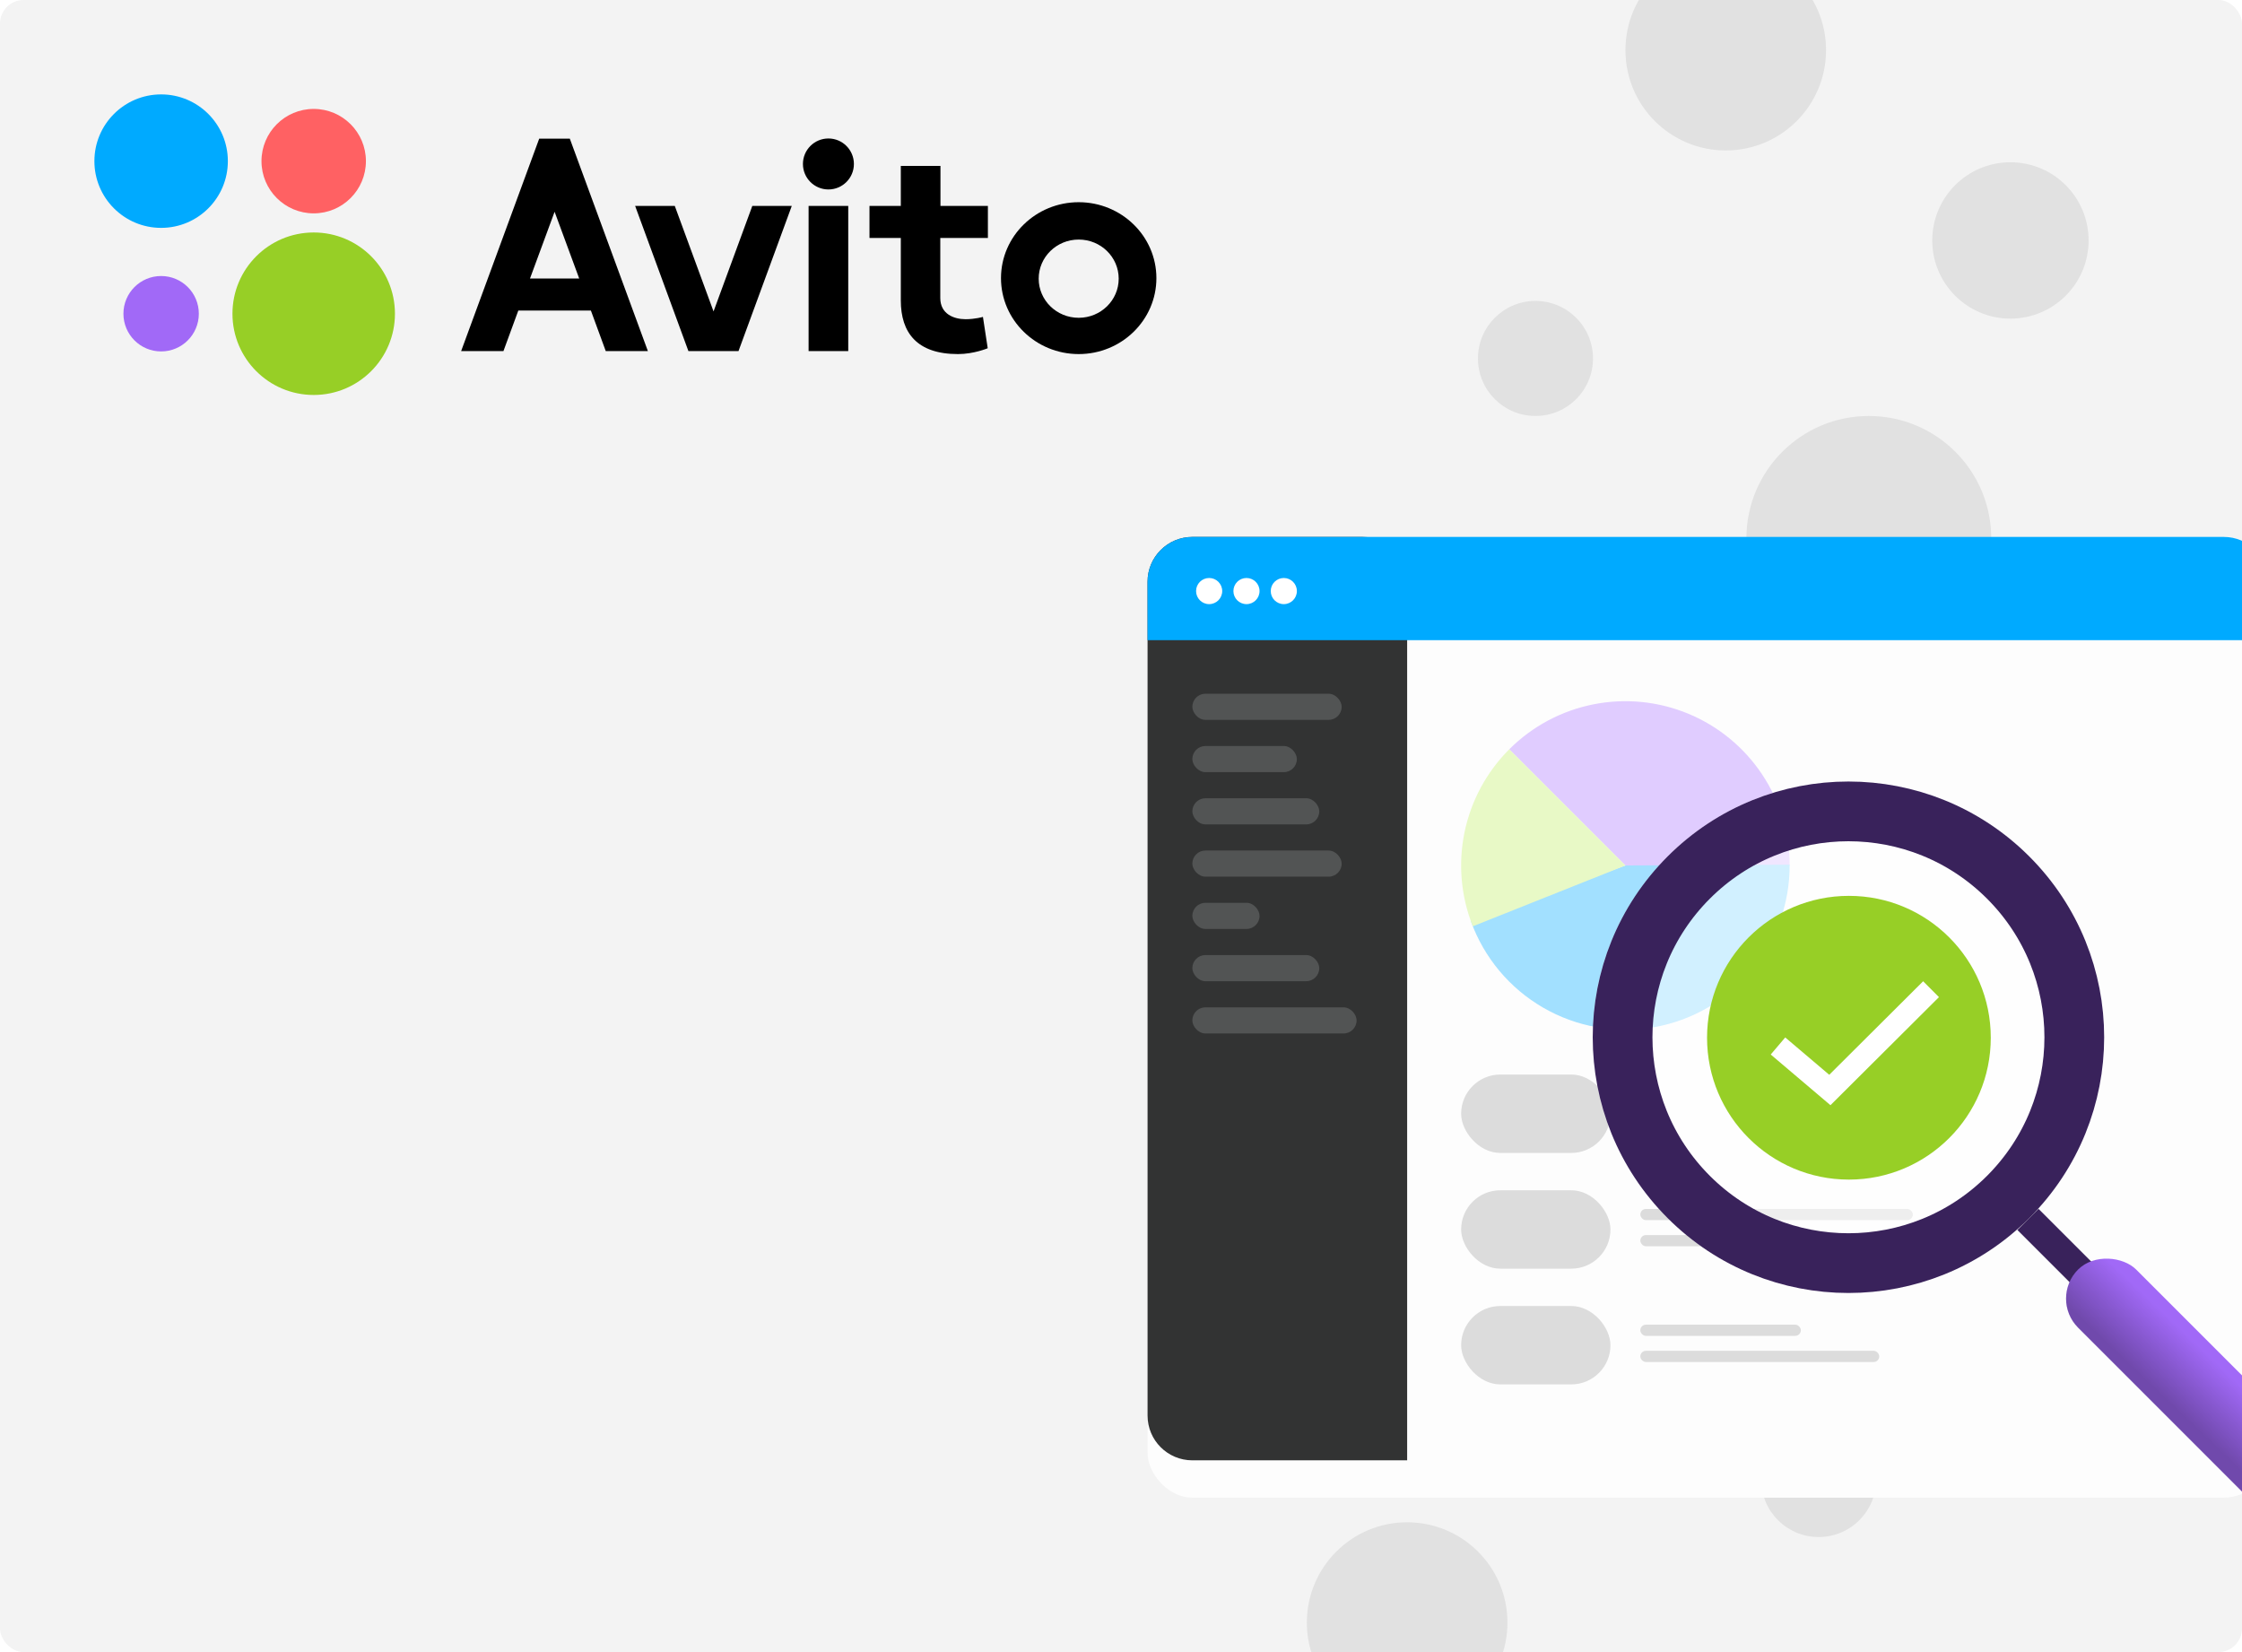 <svg width="760" height="560" viewBox="0 0 760 560" fill="none" xmlns="http://www.w3.org/2000/svg">
<g clip-path="url(#clip0_4163_1819)">
<rect width="760" height="560" rx="8" fill="#F3F3F3"/>
<path d="M633.5 224C656.42 224 675 205.42 675 182.5C675 159.58 656.42 141 633.5 141C610.58 141 592 159.58 592 182.5C592 205.42 610.58 224 633.5 224Z" fill="#E1E1E1"/>
<path d="M520.5 141C531.27 141 540 132.27 540 121.5C540 110.73 531.27 102 520.5 102C509.73 102 501 110.73 501 121.5C501 132.27 509.73 141 520.5 141Z" fill="#E1E1E1"/>
<path d="M616.5 521C627.27 521 636 512.27 636 501.5C636 490.73 627.27 482 616.5 482C605.73 482 597 490.73 597 501.5C597 512.27 605.73 521 616.5 521Z" fill="#E1E1E1"/>
<path d="M681.5 108C696.136 108 708 96.135 708 81.5C708 66.865 696.136 55 681.5 55C666.864 55 655 66.865 655 81.5C655 96.135 666.864 108 681.5 108Z" fill="#E1E1E1"/>
<path d="M585 51C603.778 51 619 35.778 619 17C619 -1.778 603.778 -17 585 -17C566.222 -17 551 -1.778 551 17C551 35.778 566.222 51 585 51Z" fill="#E1E1E1"/>
<path d="M477 584C495.778 584 511 568.778 511 550C511 531.222 495.778 516 477 516C458.222 516 443 531.222 443 550C443 568.778 458.222 584 477 584Z" fill="#E1E1E1"/>
<g filter="url(#filter0_d_4163_1819)">
<rect x="389" y="182" width="380" height="313" rx="15.186" fill="#FDFDFD"/>
</g>
<path d="M389 197.186C389 188.799 395.799 182 404.186 182H461.814C470.201 182 477 188.799 477 197.186V495H404.186C395.799 495 389 488.201 389 479.814V197.186Z" fill="#323333"/>
<path d="M389 197.186C389 188.799 395.799 182 404.186 182H753.814C762.201 182 769 188.799 769 197.186V217H389V197.186Z" fill="#00AAFF"/>
<circle cx="409.88" cy="200.349" r="4.429" fill="white"/>
<circle cx="422.535" cy="200.349" r="4.429" fill="white"/>
<circle cx="435.19" cy="200.349" r="4.429" fill="white"/>
<rect x="404.186" y="235.15" width="50.619" height="8.858" rx="4.429" fill="#525454"/>
<rect x="404.186" y="252.867" width="35.433" height="8.858" rx="4.429" fill="#525454"/>
<rect x="404.186" y="270.583" width="43.026" height="8.858" rx="4.429" fill="#525454"/>
<rect x="404.186" y="288.3" width="50.619" height="8.858" rx="4.429" fill="#525454"/>
<rect x="404.186" y="306.017" width="22.779" height="8.858" rx="4.429" fill="#525454"/>
<rect x="404.186" y="323.733" width="43.026" height="8.858" rx="4.429" fill="#525454"/>
<rect x="404.186" y="341.45" width="55.681" height="8.858" rx="4.429" fill="#525454"/>
<rect x="495.3" y="442.688" width="50.619" height="26.575" rx="13.287" fill="#DCDCDC"/>
<rect x="556.043" y="449.015" width="54.415" height="3.796" rx="1.898" fill="#DCDCDC"/>
<rect x="556.043" y="457.874" width="80.99" height="3.796" rx="1.898" fill="#DCDCDC"/>
<rect x="495.3" y="403.458" width="50.619" height="26.575" rx="13.287" fill="#DCDCDC"/>
<rect x="556.043" y="409.786" width="92.38" height="3.796" rx="1.898" fill="#DCDCDC"/>
<rect x="556.043" y="418.644" width="80.99" height="3.796" rx="1.898" fill="#DCDCDC"/>
<rect x="495.3" y="364.229" width="50.619" height="26.575" rx="13.287" fill="#DCDCDC"/>
<path d="M606.662 293.362C606.662 282.349 603.396 271.584 597.278 262.427C591.16 253.27 582.463 246.134 572.289 241.919C562.115 237.705 550.919 236.602 540.118 238.751C529.317 240.899 519.396 246.202 511.608 253.989L550.981 293.362H606.662Z" fill="#E0CCFF"/>
<path d="M498.615 312.289C503.077 324.631 511.754 335.001 523.116 341.569C534.479 348.137 547.796 350.48 560.718 348.185C573.64 345.89 585.336 339.104 593.741 329.025C602.147 318.947 606.723 306.223 606.661 293.099L550.981 293.362L498.615 312.289Z" fill="#A2E0FF"/>
<path d="M511.608 253.989C503.911 261.687 498.639 271.472 496.444 282.135C494.249 292.797 495.227 303.869 499.258 313.981L550.981 293.362L511.608 253.989Z" fill="#E8F9C6"/>
<path d="M687.887 412.887C721.739 379.034 721.739 324.148 687.887 290.295C654.034 256.443 599.148 256.443 565.296 290.295C531.443 324.148 531.443 379.034 565.296 412.887C599.148 446.739 654.034 446.739 687.887 412.887Z" fill="white" fill-opacity="0.5"/>
<path d="M680.728 297.454C710.627 327.353 710.627 375.829 680.728 405.728C650.829 435.627 602.353 435.627 572.454 405.728C542.555 375.829 542.555 327.353 572.454 297.454C602.353 267.555 650.829 267.555 680.728 297.454Z" stroke="#39225B" stroke-width="20.248"/>
<rect x="683.86" y="416.913" width="10.124" height="34.168" transform="rotate(-45 683.86 416.913)" fill="#39225B"/>
<rect x="694.598" y="440.179" width="27.84" height="120.362" rx="13.92" transform="rotate(-45 694.598 440.179)" fill="#A169F7"/>
<rect x="694.598" y="440.179" width="27.84" height="120.362" rx="13.92" transform="rotate(-45 694.598 440.179)" fill="url(#paint0_linear_4163_1819)" fill-opacity="0.3"/>
<path d="M626.751 399.839C653.309 399.839 674.839 378.309 674.839 351.751C674.839 325.193 653.309 303.663 626.751 303.663C600.193 303.663 578.663 325.193 578.663 351.751C578.663 378.309 600.193 399.839 626.751 399.839Z" fill="#97CF26"/>
<path d="M602.707 354.548L620.29 369.468L654.592 335.3" stroke="white" stroke-width="7.593"/>
<path d="M106.34 133.88C121.55 133.88 133.88 121.55 133.88 106.34C133.88 91.13 121.55 78.8 106.34 78.8C91.13 78.8 78.8 91.13 78.8 106.34C78.8 121.55 91.13 133.88 106.34 133.88Z" fill="#97CF26"/>
<path d="M54.62 119.12C61.678 119.12 67.4 113.398 67.4 106.34C67.4 99.282 61.678 93.56 54.62 93.56C47.562 93.56 41.84 99.282 41.84 106.34C41.84 113.398 47.562 119.12 54.62 119.12Z" fill="#A169F7"/>
<path d="M106.34 72.32C116.115 72.32 124.04 64.395 124.04 54.62C124.04 44.844 116.115 36.92 106.34 36.92C96.564 36.92 88.64 44.844 88.64 54.62C88.64 64.395 96.564 72.32 106.34 72.32Z" fill="#FF6163"/>
<path d="M54.62 77.24C67.113 77.24 77.24 67.113 77.24 54.62C77.24 42.127 67.113 32 54.62 32C42.127 32 32 42.127 32 54.62C32 67.113 42.127 77.24 54.62 77.24Z" fill="#00AAFF"/>
<path d="M205.34 119H219.62L193.16 47H182.78L156.32 119H170.66L175.7 105.26H200.3L205.34 119L179.66 94.4L188 71.78L196.34 94.4H179.66L205.34 119Z" fill="black"/>
<path d="M255.02 69.8L241.88 105.56L228.74 69.8H215.3L233.36 119H250.34L268.4 69.8H255.02Z" fill="black"/>
<path d="M274.1 69.8H287.54V119H274.1V69.8Z" fill="black"/>
<path d="M280.82 64.22C285.592 64.22 289.46 60.352 289.46 55.58C289.46 50.808 285.592 46.94 280.82 46.94C276.048 46.94 272.18 50.808 272.18 55.58C272.18 60.352 276.048 64.22 280.82 64.22Z" fill="black"/>
<path d="M334.88 80.66V69.8H318.8V56.24H305.36V69.8H294.74V80.66H305.36V101.84C305.36 112.76 310.82 120.02 324.74 120.02C330.14 120.02 334.82 118.04 334.82 118.04L333.2 107.42C333.2 107.42 330.56 108.2 327.32 108.2C323.36 108.2 318.74 106.46 318.74 101V80.66H334.88Z" fill="black"/>
<path d="M365.66 107.72C358.16 107.72 352.1 101.78 352.1 94.46C352.1 87.14 358.16 81.2 365.66 81.2C373.16 81.2 379.22 87.14 379.22 94.46C379.22 101.78 373.16 107.72 365.66 107.72ZM365.66 68.54C351.14 68.54 339.32 80.06 339.32 94.28C339.32 108.5 351.14 120.02 365.66 120.02C380.18 120.02 392 108.5 392 94.28C392 80.06 380.18 68.54 365.66 68.54Z" fill="black"/>
</g>
<defs>
<filter id="filter0_d_4163_1819" x="351.036" y="156.69" width="455.929" height="388.929" filterUnits="userSpaceOnUse" color-interpolation-filters="sRGB">
<feFlood flood-opacity="0" result="BackgroundImageFix"/>
<feColorMatrix in="SourceAlpha" type="matrix" values="0 0 0 0 0 0 0 0 0 0 0 0 0 0 0 0 0 0 127 0" result="hardAlpha"/>
<feOffset dy="12.655"/>
<feGaussianBlur stdDeviation="18.982"/>
<feComposite in2="hardAlpha" operator="out"/>
<feColorMatrix type="matrix" values="0 0 0 0 0.762 0 0 0 0 0.762 0 0 0 0 0.762 0 0 0 1 0"/>
<feBlend mode="normal" in2="BackgroundImageFix" result="effect1_dropShadow_4163_1819"/>
<feBlend mode="normal" in="SourceGraphic" in2="effect1_dropShadow_4163_1819" result="shape"/>
</filter>
<linearGradient id="paint0_linear_4163_1819" x1="698.413" y1="481.96" x2="719.02" y2="481.451" gradientUnits="userSpaceOnUse">
<stop/>
<stop offset="1" stop-opacity="0"/>
</linearGradient>
<clipPath id="clip0_4163_1819">
<rect width="760" height="560" rx="8" fill="white"/>
</clipPath>
</defs>
</svg>
